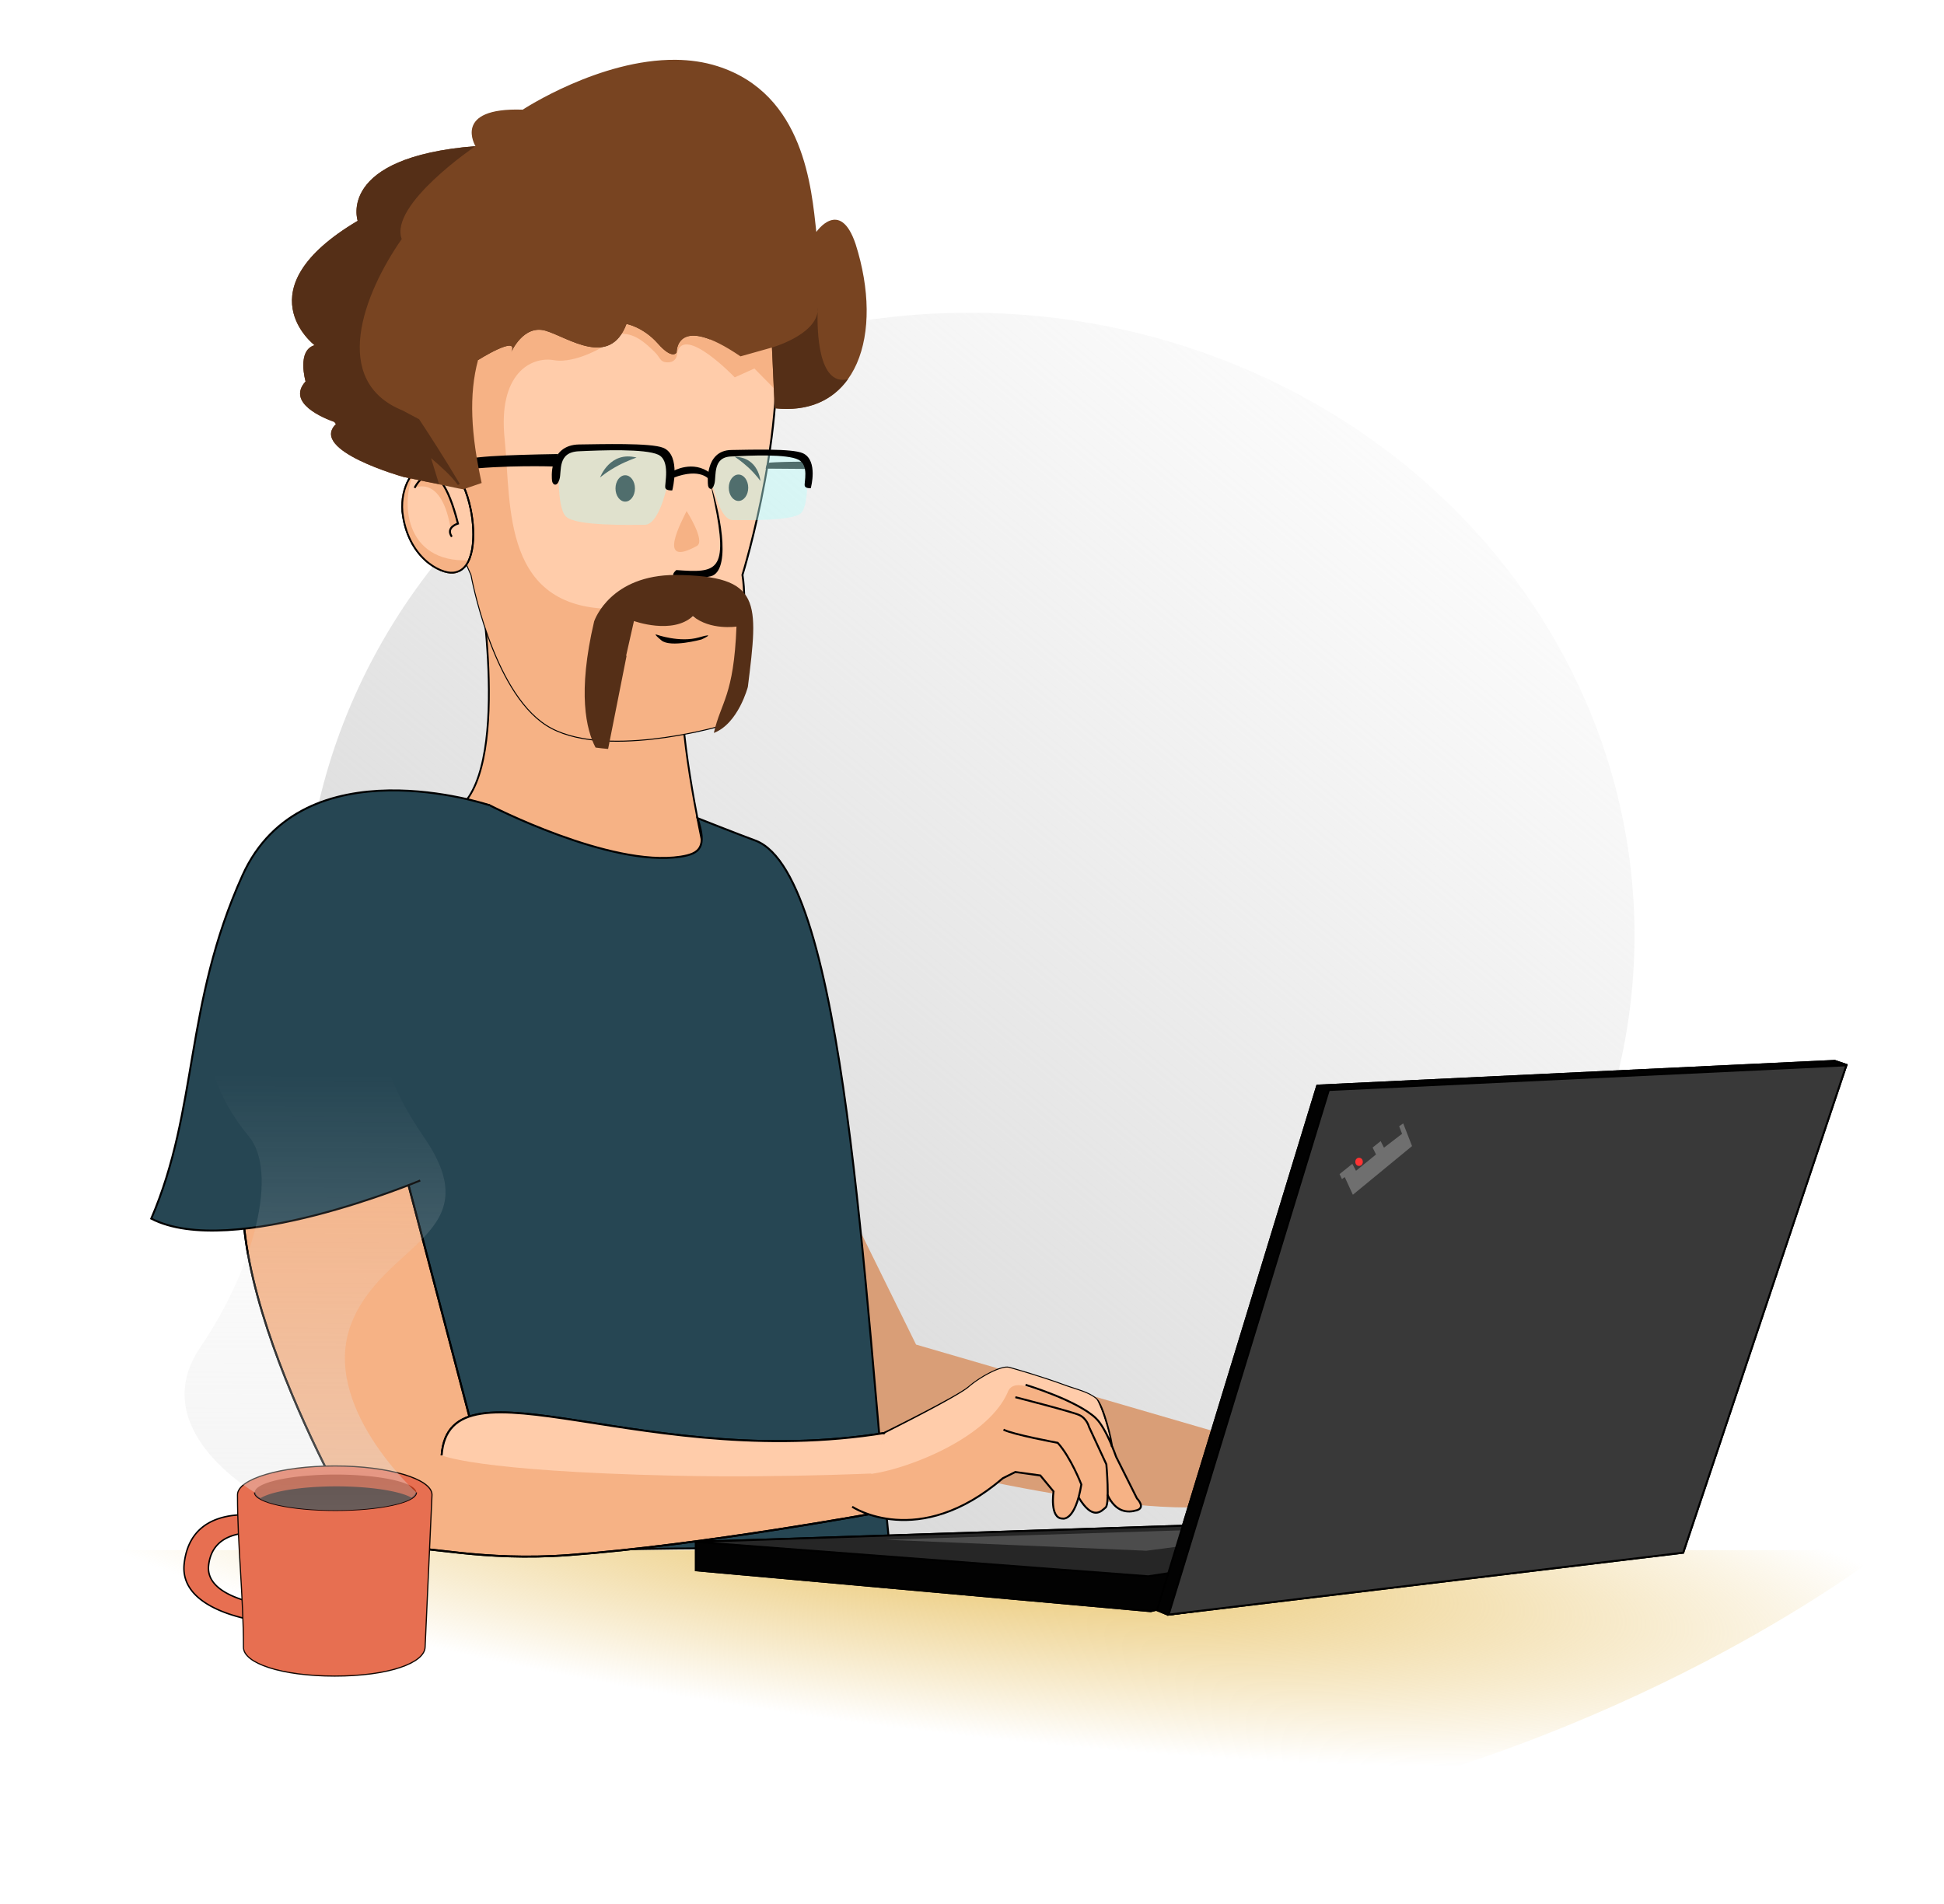 <?xml version="1.0" encoding="UTF-8" standalone="no"?>
<svg
   xmlns:dc="http://purl.org/dc/elements/1.1/"
   xmlns:cc="http://creativecommons.org/ns#"
   xmlns:rdf="http://www.w3.org/1999/02/22-rdf-syntax-ns#"
   xmlns:svg="http://www.w3.org/2000/svg"
   xmlns="http://www.w3.org/2000/svg"
   xmlns:xlink="http://www.w3.org/1999/xlink"
   xmlns:sodipodi="http://sodipodi.sourceforge.net/DTD/sodipodi-0.dtd"
   xmlns:inkscape="http://www.inkscape.org/namespaces/inkscape"
   width="999.044"
   height="978.757"
   viewBox="0 0 264.33 258.963"
   version="1.1"
   id="svg1561"
   sodipodi:docname="meIndex_light_mustache.svg"
   inkscape:version="1.0.2 (1.0.2+r75+1)"
   inkscape:export-filename="/home/matt/meIndex_mustache.png"
   inkscape:export-xdpi="204.57001"
   inkscape:export-ydpi="204.57001">
  <sodipodi:namedview
     pagecolor="#ffffff"
     bordercolor="#666666"
     borderopacity="1"
     objecttolerance="10"
     gridtolerance="10"
     guidetolerance="10"
     inkscape:pageopacity="0"
     inkscape:pageshadow="2"
     inkscape:window-width="3820"
     inkscape:window-height="1032"
     id="namedview1563"
     showgrid="false"
     inkscape:zoom="0.46998386"
     inkscape:cx="-344.09177"
     inkscape:cy="215.12425"
     inkscape:window-x="0"
     inkscape:window-y="28"
     inkscape:window-maximized="0"
     inkscape:current-layer="svg1561" />
  <defs
     id="defs1435">
    <linearGradient
       id="b">
      <stop
         offset="0"
         stop-color="#e3e3e3"
         id="stop1417" />
      <stop
         offset="1"
         stop-color="#e3e3e3"
         stop-opacity="0"
         id="stop1419" />
    </linearGradient>
    <linearGradient
       id="a">
      <stop
         offset="0"
         stop-color="#d4d4d4"
         id="stop1422" />
      <stop
         offset="1"
         stop-color="#d4d4d4"
         stop-opacity="0"
         id="stop1424" />
    </linearGradient>
    <linearGradient
       id="c">
      <stop
         offset="0"
         stop-color="#e9c46a"
         id="stop1427" />
      <stop
         offset="1"
         stop-color="#e9c46a"
         stop-opacity="0"
         id="stop1429" />
    </linearGradient>
    <linearGradient
       xlink:href="#a"
       id="d"
       x1="63.5"
       y1="201.284"
       x2="196.321"
       y2="43.063"
       gradientUnits="userSpaceOnUse" />
    <linearGradient
       xlink:href="#b"
       id="f"
       x1="43.682"
       y1="301.628"
       x2="44.677"
       y2="146.097"
       gradientUnits="userSpaceOnUse" />
    <radialGradient
       xlink:href="#c"
       id="e"
       cx="188.043"
       cy="150.698"
       fx="188.043"
       fy="150.698"
       r="124.165"
       gradientTransform="matrix(1.092 .125 -.023 .202 -13.893 201.014)"
       gradientUnits="userSpaceOnUse" />
  </defs>
  <ellipse
     cx="131.762"
     cy="127.2"
     rx="90.487"
     ry="84.667"
     fill="url(#d)"
     id="ellipse1437" />
  <path
     d="M63.878 254.996h248.33s-113.77 90.336-248.33 0z"
     fill="url(#e)"
     transform="translate(-55.878 -44.183)"
     id="path1439" />
  <path
     d="M115.829 165.132l8.731 17.727 40.788 11.878s15.973 3.786 2.778 6.883c0 0 3.652 2.679-3.45 3.267-16.07 1.331-51.758-8.534-51.758-8.534z"
     fill="#d99e77"
     id="path1441" />
  <path
     d="M64.943 76.998s4.686 26.473-2.343 32.713l20.804 10.525 11.538-1.404 1.125-1.537s-3.314-14.708-3.314-22.129z"
     fill="#f6b285"
     stroke="#000"
     stroke-width=".249"
     id="path1443" />
  <path
     d="M64.103 78.177s2.835 15.686 10.205 20.41c7.37 4.725 23.246.19 23.246.19s4.724-12.095 3.401-20.6c0 0 6.804-21.923 3.97-37.042-2.836-15.119-39.877-7.748-39.877-7.748L54.653 56.82z"
     fill="#fca"
     stroke="#000"
     stroke-width=".265"
     id="path1445" />
  <path
     id="path1445-7"
     style="fill:#f6b285;fill-opacity:1;stroke-width:0.265"
     d="M 83.923,31.592 C 74.308,31.545 65.048,33.387 65.048,33.387 L 54.653,56.82 64.103,78.177 c 0,0 2.835,15.686 10.205,20.41 7.37,4.725 23.246,0.19 23.246,0.19 0,0 2.947,-7.552 3.533,-14.917 -6.408,0.411 -12.627,0.849 -17.159,1.172 l 1.498,-2.287 c -0.394,0.017 -0.76,0.034 -1.215,0.049 C 68.064,83.322 69.554,68.664 68.618,59.71 67.683,50.757 72.242,48.448 75.316,48.982 78.389,49.517 82.532,46.844 82.532,46.844 c 0,0 -1.537,-0.935 1.603,-1.403 1.995,-0.297 3.604,1.164 4.892,2.442 0.741,0.735 0.717,1.287 1.487,1.379 1.65,0.194 1.566,-1.32 1.566,-1.32 0.972,-3.784 7.824,3.379 7.824,3.379 l 2.673,-1.203 4.477,4.544 -0.736,-1.068 v -0.668 l 1.136,-8.553 -2.094,-0.177 C 105.254,43.152 105.111,42.128 104.925,41.135 103.507,33.576 93.538,31.639 83.923,31.592 Z m 1.502,51.154 c 9.877,-0.414 0.855,-1.305 0.855,-1.305 z" />
  <path
     d="M93.357 69.502s2.611 4.076 1.403 4.744c-5.697 3.151-1.895-3.668-1.403-4.744zm-.221 14.319l-7.937.237-.85 6.661 7.937 2.032 7.181-.142 1.04-3.827.52-3.732z"
     fill="#f6b285"
     id="path1449" />
  <path
     d="M62.707 40.573C54.864 46.81 65 48.965 65 48.965s5.707-3.585 4.504-1.046c0 0 1.65-3.865 4.723-2.93 3.073.936 8.686 5.08 10.958-.934 0 0 2.272.4 4.276 2.672 2.005 2.272 2.54 1.203 2.54 1.203s-.086-3.587 4.555-1.768c-.516-3.479 1.019-6.817 1.019-6.817-18.993 4.82-13.607-6.047-13.607-6.047s-1.512-2.552-10.3.661c-6.204 3.235-8.408 3.984-10.007-.01-1.973 1.26-.58 5.823-.954 6.624z"
     fill="#552f17"
     id="path1457" />
  <path
     d="M89.283 86.31s3.147 1.125 5.75.375.348.281.348.281-4.207 1.155-5.448.125c-1.24-1.03-.65-.78-.65-.78z"
     id="path1459" />
  <path
     d="M54.718 69.592c.683 6.17 5.104 8.463 6.91 8.283 2.98-.296 3.048-5.263 2.388-8.537-2.12-10.52-9.867-6.733-9.298.254z"
     fill="#fca"
     stroke="#000"
     stroke-width=".238"
     id="path1461" />
  <path
     style="line-height:normal;font-variant-ligatures:normal;font-variant-position:normal;font-variant-caps:normal;font-variant-numeric:normal;font-variant-alternates:normal;font-feature-settings:normal;text-indent:0;text-align:start;text-decoration-line:none;text-decoration-style:solid;text-decoration-color:#000;text-transform:none;text-orientation:mixed;white-space:normal;shape-padding:0;isolation:auto;mix-blend-mode:normal;solid-color:#000;solid-opacity:1"
     d="M97.126 68.298c1.953 9.479.347 9.634-5.166 9.228-2.024 1.79 3.79 1.11 4.443.893 3.005-.341 1.791-7.822.221-12.594z"
     color="#000"
     font-weight="400"
     font-family="sans-serif"
     overflow="visible"
     id="path1463" />
  <path
     d="M56.37 66.35s3.068-6.233 5.901 4.852c0 0-1.732.516-.835 1.792-1.049-8.684-5.066-6.644-5.066-6.644z"
     fill="#f6b285"
     id="path1465" />
  <path
     d="M56.37 66.35s3.068-6.233 5.901 4.852c0 0-1.732.516-.835 1.792"
     fill="none"
     stroke="#000"
     stroke-width=".265"
     id="path1467" />
  <path
     d="M56.435 64.014c-1.421 1.845-2.007 2.78-1.772 5.667.683 6.17 5.104 8.464 6.91 8.284.619-.062.676.274 2.267-1.77-9.036.423-9.442-8.298-7.405-12.181z"
     fill="#f6b285"
     id="path1469" />
  <path
     d="M54.718 69.592c.683 6.17 5.104 8.463 6.91 8.283 2.98-.296 3.048-5.263 2.388-8.537-2.12-10.52-9.867-6.733-9.298.254z"
     fill="none"
     stroke="#000"
     stroke-width=".238"
     id="path1471" />
  <g
     transform="translate(-55.878 -44.183)"
     id="g1479">
    <ellipse
       cx="140.891"
       cy="110.609"
       rx="1.323"
       ry="1.795"
       id="ellipse1473" />
    <ellipse
       cx="156.293"
       cy="110.515"
       rx="1.323"
       ry="1.795"
       id="ellipse1475" />
    <path
       d="M137.473 109.12s1.32-3.652 4.958-2.707c0 0-1.223.406-2.506 1.087-1.505.798-2.452 1.62-2.452 1.62zm21.804.485s-.228-3.222-3.486-3.3c0 0 .922.605 1.829 1.443 1.064.984 1.657 1.857 1.657 1.857z"
       id="path1477" />
  </g>
  <path
     d="M91.574 64.175s2.64-1.528 4.932.267l-.015.675s-1.188-1.704-4.987-.25z"
     stroke="#000"
     stroke-width=".242"
     id="path1481" />
  <path
     d="M62.767 63.81c-.728-.508.173-.466.044-.84-.271-.794 6.524-1.01 12.894-1.117l-.46 1.486s-6.732-.23-12.478.471z"
     stroke="#000"
     stroke-width=".202"
     id="path1483" />
  <path
     id="path1451-6"
     d="M 91.9,8.134 C 81.537,8.018 71.076,14.914 71.076,14.914 c -9.639,-0.332 -6.426,4.96 -6.426,4.96 -18.946,1.512 -16.016,10.158 -16.016,10.158 -15.78,9.355 -5.859,16.915 -5.859,16.915 -2.457,0.709 -1.226,4.923 -1.226,4.923 -2.646,2.934 2.448,4.997 3.919,5.515 l 0.208,0.293 c -3.7,3.594 9.191,7.186 9.191,7.186 l 7.506,1.568 0.62,0.107 2.499,-0.853 C 64.04,59.085 63.729,53.689 65,48.965 c 0,0 5.707,-3.585 4.504,-1.046 0,0 1.65,-3.865 4.723,-2.93 C 77.3,45.925 82.913,50.069 85.185,44.055 c 0,0 2.272,0.4 4.276,2.672 2.005,2.272 2.54,1.203 2.54,1.203 0,0 -0.134,-5.48 8.686,0.534 l 4.276,-1.202 0.372,8.257 c 11.211,1.233 14.907,-10.054 11.004,-22.321 -2.127,-6.331 -5.34,-1.654 -5.34,-1.654 -0.66,-5.858 -1.606,-18.757 -13.417,-22.536 C 95.736,8.417 93.82,8.155 91.901,8.134 Z"
     style="fill:#784421;fill-opacity:1;stroke-width:0.265" />
  <path
     d="M90.597 66.528s-1.063 4.843-2.93 4.843c-1.866 0-9.401.212-10.724-1.134-1.323-1.347-.922-7.442-.922-7.442l1.607-1.606 3.803-.378h4.418s2.386-.024 2.622.142c.236.165 2.268 1.417 2.315 1.512.047.094.496 2.386.496 2.386z"
     fill="#b8fdfa"
     fill-opacity=".437"
     id="path1485" />
  <path
     d="M75.185 65.255s-.567-4.63 3.591-4.678c2.916-.033 9.696-.237 11.364.45 2.317.954 1.164 5.538 1.164 5.538s-.612.006-.704-.223c-.154-.38.791-3.78-1.052-4.63-1.842-.851-7.795-.615-10.866-.473-3.072.141-2.41 2.882-2.74 3.921-.332 1.04-.757.55-.757.095z"
     stroke="#000"
     stroke-width=".265"
     id="path1487" />
  <path
     d="M104.375 63.073s-.757-.16 5.27-.222l-.033.846-5.414-.042z"
     stroke="#000"
     stroke-width=".15"
     id="path1489" />
  <path
     d="M97.085 66.64s.922 4.086 2.54 4.086c1.62 0 8.156.179 9.303-.957 1.148-1.136.8-6.278.8-6.278l-1.394-1.355-3.299-.319h-3.832s-2.07-.02-2.274.12c-.205.14-1.967 1.196-2.008 1.275-.041.08-.43 2.013-.43 2.013z"
     fill="#b8fdfa"
     fill-opacity=".437"
     id="path1491" />
  <path
     d="M96.379 65.859s-.484-4.495 3.063-4.541c2.487-.032 8.27-.23 9.693.437 1.977.926 1.01 4.524 1.01 4.524s-.522.006-.6-.216c-.132-.369.658-2.819-.914-3.644-1.572-.826-6.65-.596-9.27-.459-2.62.138-2.055 2.798-2.338 3.807-.282 1.01-.644.533-.644.092z"
     stroke="#000"
     stroke-width=".241"
     id="path1493" />
  <path
     d="M39.183 114.24c7.124-9.656 27.403-4.724 27.403-4.724s16.384 8.466 25.939 6.992c2.627-.405 3.638-1.275 2.315-5.244 0 0 5.41 2.144 7.95 3.08 12.169 4.772 14.7 61.76 18.244 96.784-31.834-1.534-44.3.697-67.113-.744L40.74 166.33"
     fill="#264653"
     stroke="#000"
     stroke-width=".265"
     id="path1495" />
  <g
     transform="translate(-55.878 -44.183)"
     id="g1525">
    <path
       d="M212.38 258.353l-61.876-4.763v4.142l61.842 5.565 5.94-1.442-3.039-3.685z"
       fill="#020202"
       stroke="#000"
       stroke-width=".265"
       id="path1497" />
    <path
       d="M150.352 253.873l70.613-2.336-1.069 5.813-7.884 1.203z"
       fill="#262626"
       stroke="#000"
       stroke-width=".265"
       id="path1499" />
    <path
       d="M218.211 252.249s-42.28 1.338-41.813 1.338c.468 0 35.362 1.49 35.362 1.49l5.692-.752z"
       fill="#4c4c4c"
       id="path1501" />
    <path
       d="M213.203 263.165l21.786-71.342 70.366-3.361 1.572.54-23.755 65.742-68.486 9.032z"
       fill="#020202"
       stroke="#000"
       stroke-width=".265"
       id="path1503" />
    <path
       d="M214.778 263.764l21.787-71.342 70.366-3.362-22.183 66.283z"
       fill="#393939"
       stroke="#000"
       stroke-width=".265"
       id="path1505" />
    <path
       d="M246.677 196.962l-.551.386.394 1.027-2.457 1.89-.456-.895-1.092.877.461.94-2.717 2.22-.5-.947-1.737 1.395.328.684.374-.283 1.107 2.409 8.047-6.619z"
       fill="#6f6f6f"
       id="path1507" />
    <ellipse
       cx="240.673"
       cy="202.19"
       rx=".508"
       ry=".555"
       fill="#f33"
       id="ellipse1509" />
    <path
       d="M212.38 258.353l-61.876-4.763v4.142l61.842 5.565 5.94-1.442-3.039-3.685z"
       fill="#020202"
       stroke="#000"
       stroke-width=".265"
       id="path1511" />
    <path
       d="M150.352 253.873l70.613-2.336-1.069 5.813-7.884 1.203z"
       fill="#262626"
       stroke="#000"
       stroke-width=".265"
       id="path1513" />
    <path
       d="M218.211 252.249s-42.28 1.338-41.813 1.338c.468 0 35.362 1.49 35.362 1.49l5.692-.752z"
       fill="#4c4c4c"
       id="path1515" />
    <path
       d="M213.203 263.165l21.786-71.342 70.366-3.361 1.572.54-23.755 65.742-68.486 9.032z"
       fill="#020202"
       stroke="#000"
       stroke-width=".265"
       id="path1517" />
    <path
       d="M214.778 263.764l21.787-71.342 70.366-3.362-22.183 66.283z"
       fill="#393939"
       stroke="#000"
       stroke-width=".265"
       id="path1519" />
    <path
       d="M246.677 196.962l-.551.386.394 1.027-2.457 1.89-.456-.895-1.092.877.461.94-2.717 2.22-.5-.947-1.737 1.395.328.684.374-.283 1.107 2.409 8.047-6.619z"
       fill="#6f6f6f"
       id="path1521" />
    <ellipse
       ry=".555"
       rx=".508"
       cy="202.19"
       cx="240.673"
       fill="#f33"
       id="ellipse1523" />
  </g>
  <path
     d="M63.83 192.682c-6.984-26.6-12.092-45.993-12.092-45.993s-14.136 1.518-16.91 7.13c-8.332 16.854 14.197 54.588 14.197 54.588s1.738 3.608 6.682 2.272c1.964-.531 9.784 1.69 21.687.803 18.065-1.347 42.088-5.792 42.088-5.792s7.296-11.978 2.51-11.102c-33.749 6.177-60.873-10.904-61.942 3.328"
     fill="#f6b285"
     stroke="#000"
     stroke-width=".265"
     id="path1527" />
  <path
     d="M122.353 200.221c1.338-3.025 2.146-6.092-.36-5.633-33.75 6.177-60.874-10.904-61.943 3.328 0 0 4.471 2.153 31.496 2.769 15.734.358 30.807-.464 30.807-.464z"
     fill="#fca"
     id="path1529" />
  <path
     d="M63.83 192.682c-6.984-26.6-12.092-45.993-12.092-45.993s-14.136 1.518-16.91 7.13c-8.332 16.854 14.197 54.588 14.197 54.588s1.738 3.608 6.682 2.272c1.964-.531 9.784 1.69 21.687.803 18.065-1.347 42.088-5.792 42.088-5.792s7.296-11.978 2.51-11.102c-33.749 6.177-60.873-10.904-61.942 3.328"
     fill="none"
     stroke="#000"
     stroke-width=".265"
     id="path1531" />
  <path
     d="M136.99 185.982c-1.185-.053-3.848 1.437-5.265 2.677-1.512 1.323-11.34 6.237-11.34 6.237l-3.307 10.489s8.032 5.102 19.277-4.347l1.7-.85 3.403.472 1.795 2.173s-.567 3.685 1.228 3.685c0 0 1.28.35 2.175-2.888 1.977 3.281 3.119 1.848 3.684 1.376.185-.154.258-.831.275-1.672 1.132 2.378 2.762 2.424 3.977 2.05 1.229-.377 0-1.606 0-1.606l-2.835-5.67s-.225-.648-.58-1.497c-.117-1.119-1.218-5.559-2.125-6.345-1.077-.933-2.68-1.242-4.344-1.859-3.02-1.118-6.833-2.211-7.503-2.394a.99.99 0 00-.216-.031z"
     fill="#f6b285"
     id="path1533" />
  <path
     d="M115.873 204.912s8.977 6 20.482-3.874l1.7-.85 3.403.472 1.795 2.173s-.567 3.686 1.228 3.686c0 0 1.701.472 2.552-4.63 0 0-1.418-3.686-3.213-5.67 0 0-6.142-1.134-7.37-1.796"
     fill="none"
     stroke="#000"
     stroke-width=".265"
     id="path1535" />
  <path
     d="M138.06 190.015s7.65 1.951 8.69 2.424c1.039.472 1.322 1.606 1.322 1.606l2.363 5.103s.472 5.386-.095 5.859c-.567.472-1.712 1.912-3.696-1.395"
     fill="none"
     stroke="#000"
     stroke-width=".265"
     id="path1537" />
  <path
     d="M120.051 194.963s10.162-4.98 11.674-6.304c1.512-1.323 4.44-2.93 5.48-2.646.67.183 4.484 1.276 7.503 2.394 1.665.617 3.267.926 4.344 1.859.96.831 2.136 5.752 2.136 6.508"
     fill="none"
     stroke="#000"
     stroke-width=".265"
     id="path1539" />
  <path
     d="M136.99 185.982c-1.185-.053-3.848 1.437-5.265 2.677-1.512 1.323-11.34 6.237-11.34 6.237l-1.932 5.547c4.845-.641 15.922-4.818 18.617-11.215.64-1.518 2.875-.53 2.875-.53l4.824 1.436 4.174 2.452 1.941 2.957c-.266-1.42-1.445-4.942-1.832-5.277-1.077-.933-2.68-1.242-4.344-1.859-3.02-1.118-6.833-2.211-7.503-2.394a.99.99 0 00-.216-.031z"
     fill="#fca"
     id="path1541" />
  <path
     d="M136.99 185.982c-1.185-.053-3.848 1.437-5.265 2.677-1.512 1.323-11.34 6.237-11.34 6.237l-3.307 10.489s8.032 5.102 19.277-4.347l1.7-.85 3.403.472 1.795 2.173s-.567 3.685 1.228 3.685c0 0 1.28.35 2.175-2.888 1.977 3.281 3.119 1.848 3.684 1.376.185-.154.258-.831.275-1.672 1.132 2.378 2.762 2.424 3.977 2.05 1.229-.377 0-1.606 0-1.606l-2.835-5.67s-.225-.648-.58-1.497c-.117-1.119-1.218-5.559-2.125-6.345-1.077-.933-2.68-1.242-4.344-1.859-3.02-1.118-6.833-2.211-7.503-2.394a.99.99 0 00-.216-.031z"
     fill="none"
     id="path1543" />
  <path
     d="M139.447 188.332s7.025 2.107 9.572 4.556c1.416 1.363 2.738 5.22 2.738 5.22l2.835 5.67s1.229 1.229 0 1.607c-1.228.378-2.882.33-4.016-2.126"
     fill="none"
     stroke="#000"
     stroke-width=".265"
     id="path1545" />
  <path
     d="M57.137 160.542s-25.649 10.822-36.57 5.187c6.45-14.99 4.442-29.045 12.402-46.678 8.17-18.1 33.617-9.535 33.617-9.535"
     fill="#264653"
     stroke="#000"
     stroke-width=".265"
     id="path1547" />
  <path
     d="M34.952 206.077c-3.375-.33-9.168.076-9.907 6.565-.766 6.72 10.724 7.91 10.724 7.91l.27-2.288c-1.73-.253-8.122-1.456-7.674-5.386.533-4.678 5.436-4.624 7.854-4.304.373.049.678.103.907.149l.245-2.235s-.705-.192-1.778-.336a19.736 19.736 0 00-.64-.075z"
     fill="#e76f51"
     stroke="#000"
     stroke-width=".198"
     id="path1549" />
  <path
     d="M45.516 199.367c-7.304 0-13.224 1.756-13.224 3.922v.01c-.005 6.906.818 13.814.809 20.72 0 2.166 5.111 3.923 12.415 3.923 7.304 0 12.187-1.759 12.285-3.923l.94-20.73c0-2.166-5.921-3.922-13.225-3.922z"
     fill="#e76f51"
     stroke="#100701"
     stroke-width=".158"
     stroke-opacity=".995"
     id="path1551" />
  <path
     d="M56.603 202.962a10.987 2.426 0 01-10.987 2.426 10.987 2.426 0 01-10.987-2.426 10.987 2.426 0 0110.987-2.426 10.987 2.426 0 0110.987 2.426z"
     fill="#af3618"
     id="path1553" />
  <path
     d="M56.603 202.962c0 1.34-4.92 2.426-10.987 2.426-6.068 0-10.987-1.086-10.987-2.426"
     fill="none"
     stroke="#120000"
     stroke-width=".2"
     id="path1555" />
  <path
     d="M45.743 202.14a10.987 2.426 0 00-10.369 1.631 10.987 2.426 0 0010.369 1.633 10.987 2.426 0 0010.369-1.632 10.987 2.426 0 00-10.369-1.632z"
     fill="#1e0905"
     id="path1557" />
  <path
     d="M47.74 180.076c4.233-11.113 19.049-12.12 9.921-25.4-10.081-14.667-3.953-19.769-3.953-19.769L31.19 134.7c-5.689 6.614-1.323 15.081 2.646 19.844 3.968 4.762.926 17.594-6.615 28.707-7.54 11.112 7.408 19.711 7.408 19.711 0 1.34 4.92 2.426 10.987 2.426 6.068 0 10.987-1.086 10.987-2.426 0 0-13.097-11.774-8.864-22.886z"
     fill="url(#f)"
     id="path1559" />
  <path
     id="path1453-3"
     style="fill:#552f17;fill-opacity:1;stroke-width:1"
     d="M 64.65,19.874 C 45.704,21.386 48.634,30.032 48.634,30.032 c -15.78,9.355 -5.859,16.915 -5.859,16.915 -2.457,0.709 -1.226,4.923 -1.226,4.923 -2.646,2.934 2.448,4.997 3.919,5.515 l 0.208,0.293 c -3.7,3.594 9.191,7.186 9.191,7.186 2.75,0.529 2.063,0.483 4.823,0.958 l -1.078,-3.516 c 1.338,1.156 2.699,2.339 3.649,3.649 0.082,-0.047 0.174,-0.099 0.258,-0.146 -2.05,-3.447 -4.08,-6.601 -5.529,-8.793 L 54.756,55.829 C 44.862,51.829 49.436,39.942 54.623,32.509 52.886,27.832 64.65,19.874 64.65,19.874 Z m 46.546,21.906 c 0,0 -0.014,0.254 -0.025,0.652 0.032,-0.21 0.041,-0.428 0.025,-0.652 z m -0.025,0.652 c -0.484,3.209 -6.208,4.83 -6.208,4.83 l 0.372,8.257 c 4.572,0.503 7.895,-1.077 9.961,-3.957 l -0.025,0.006 c -4.077,0.998 -4.162,-6.819 -4.1,-9.136 z M 91.863,78.191 c -8.748,0.014 -10.948,5.943 -11.076,6.311 -2.29,9.744 -1.079,14.752 0.194,17.164 0.568,0.076 1.137,0.139 1.705,0.187 l 2.505,-12.634 c -0.018,-0.022 -0.037,-0.045 -0.051,-0.065 l 1.061,-4.696 c 0,0 5.236,1.902 8.01,-0.666 2.374,1.969 5.929,1.42 5.929,1.42 -0.368,9.459 -2.105,10.21 -3.076,14.465 3.329,-1.265 4.627,-6.272 4.627,-6.272 1.433,-11.609 1.903,-15.094 -9.828,-15.214 z"
     sodipodi:nodetypes="ccccccccccccccccccscccssssccccccccccss" />
</svg>
